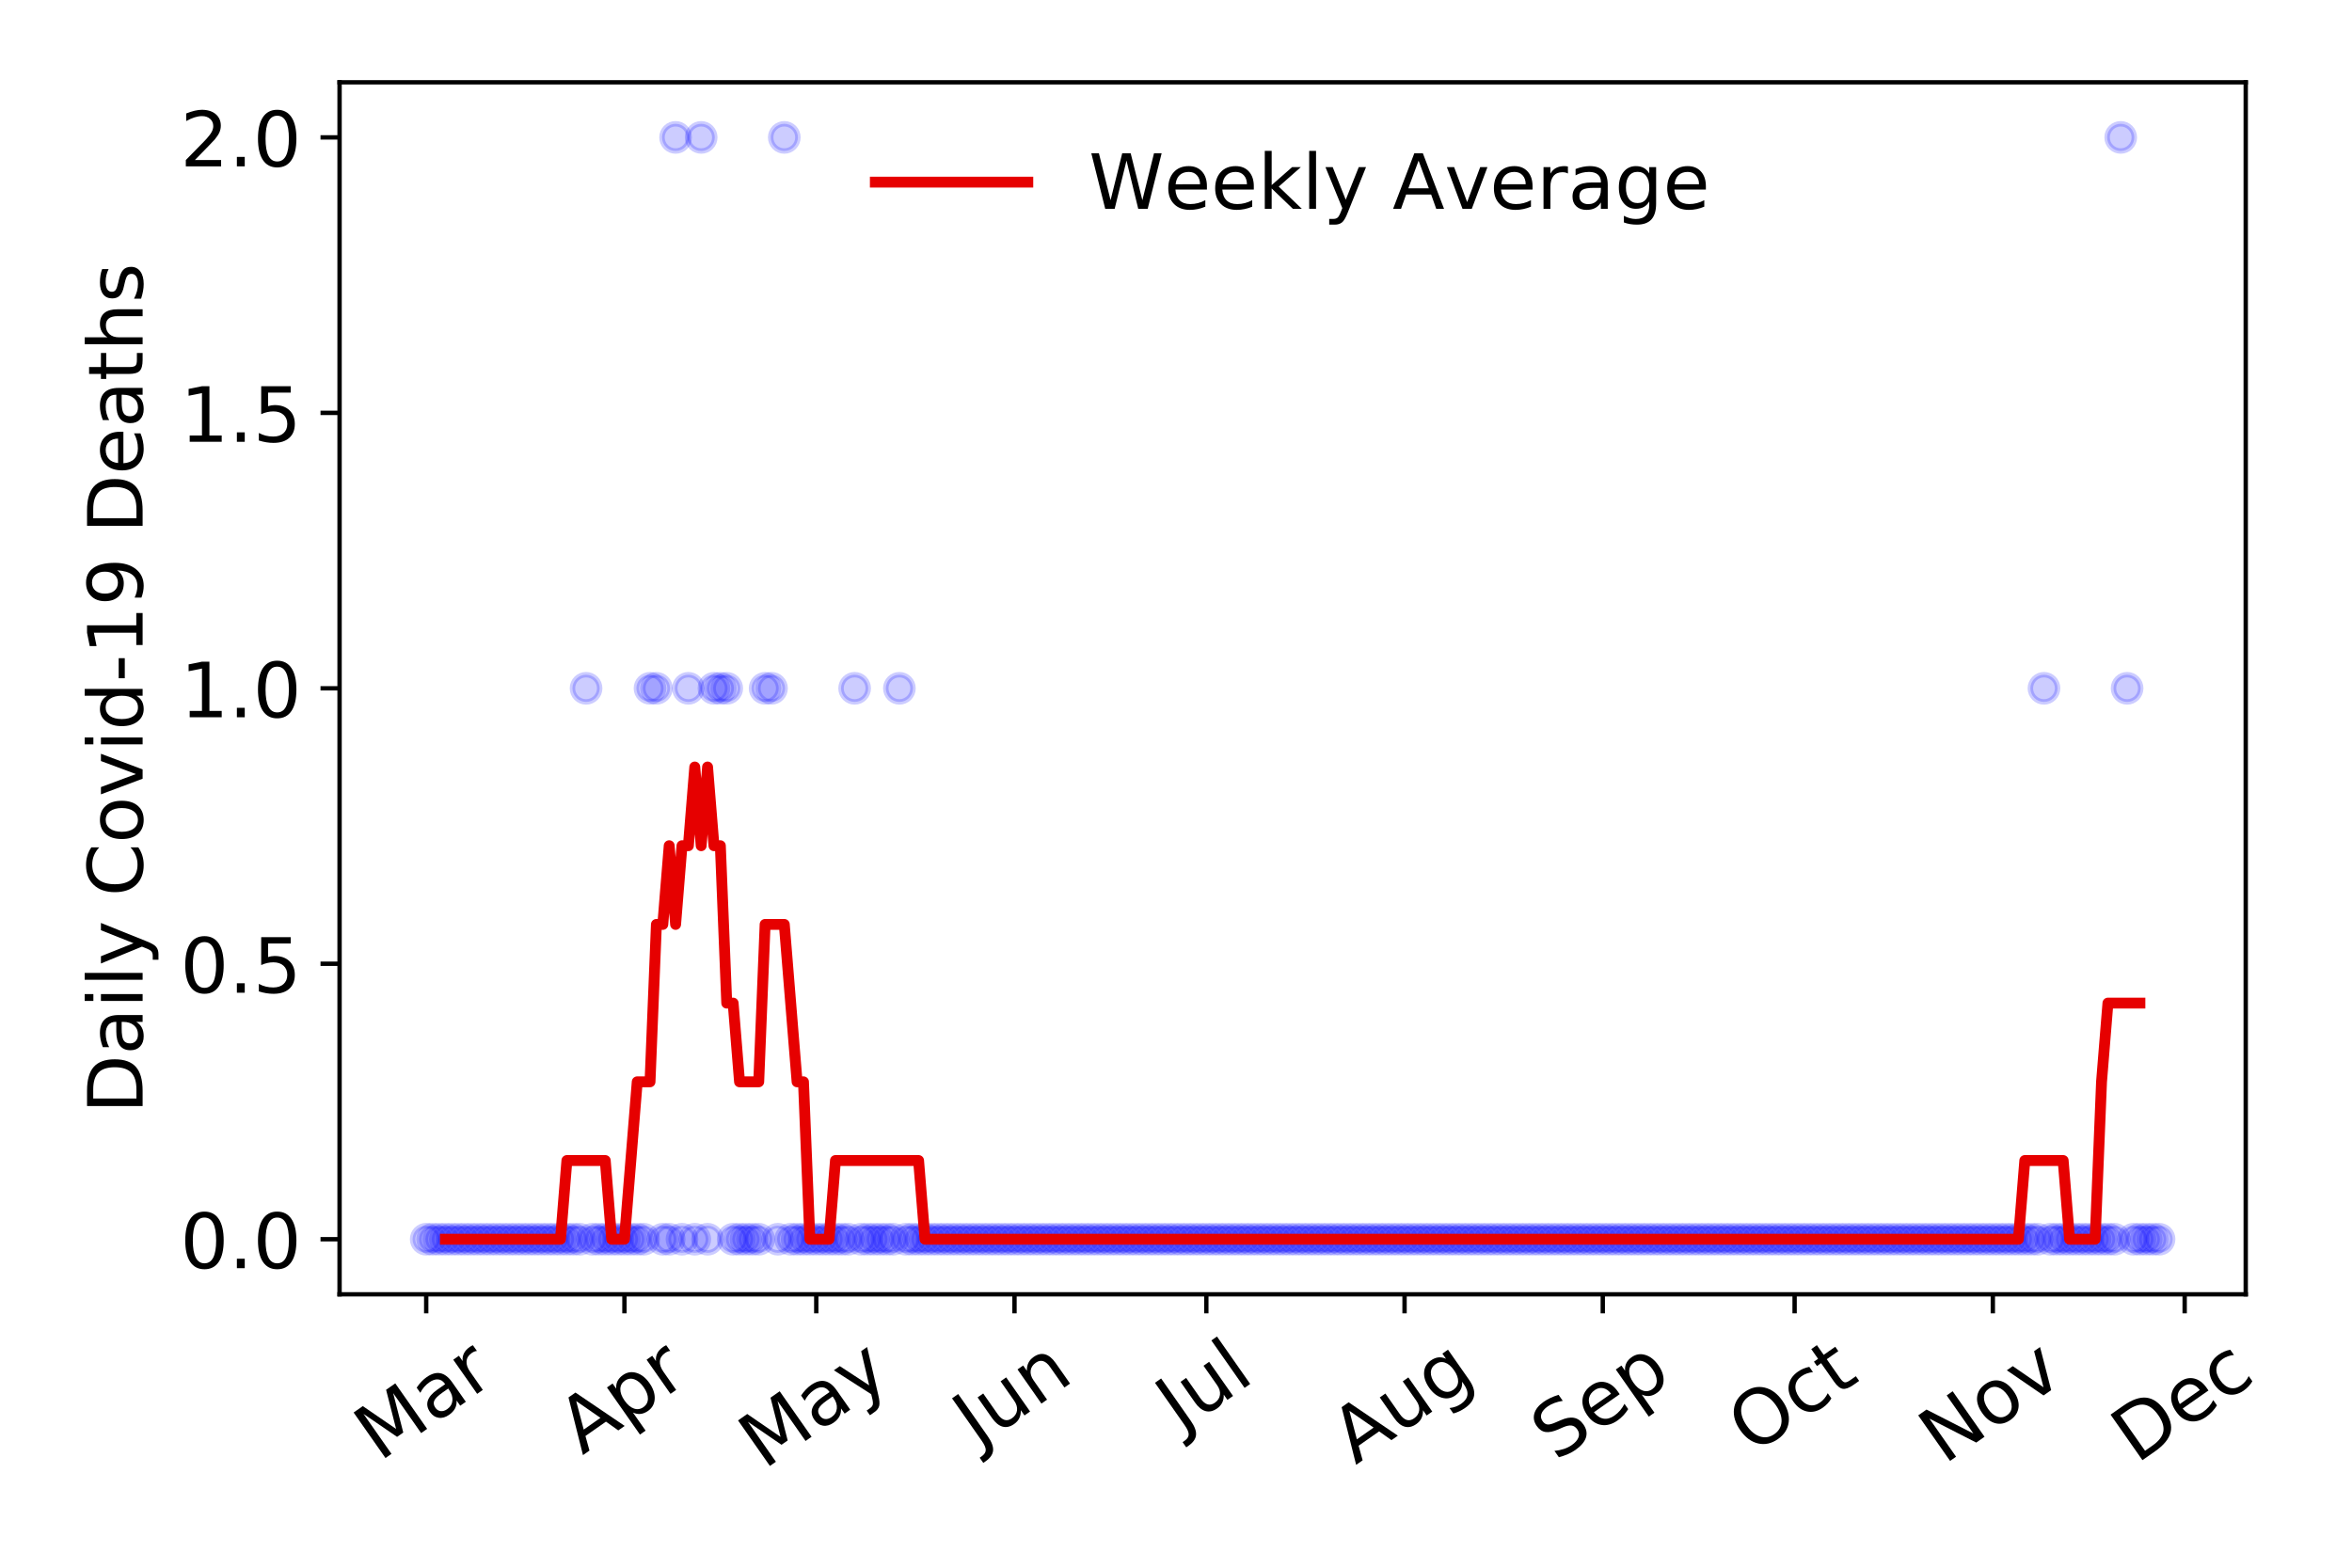 <?xml version="1.0" encoding="utf-8" standalone="no"?>
<!DOCTYPE svg PUBLIC "-//W3C//DTD SVG 1.1//EN"
  "http://www.w3.org/Graphics/SVG/1.1/DTD/svg11.dtd">
<!-- Created with matplotlib (https://matplotlib.org/) -->
<svg height="288pt" version="1.1" viewBox="0 0 432 288" width="432pt" xmlns="http://www.w3.org/2000/svg" xmlns:xlink="http://www.w3.org/1999/xlink">
 <defs>
  <style type="text/css">
*{stroke-linecap:butt;stroke-linejoin:round;}
  </style>
 </defs>
 <g id="figure_1">
  <g id="patch_1">
   <path d="M 0 288 
L 432 288 
L 432 0 
L 0 0 
z
" style="fill:#ffffff;"/>
  </g>
  <g id="axes_1">
   <g id="patch_2">
    <path d="M 62.37 237.778 
L 412.481 237.778 
L 412.481 15.12 
L 62.37 15.12 
z
" style="fill:#ffffff;"/>
   </g>
   <g id="matplotlib.axis_1">
    <g id="xtick_1">
     <g id="line2d_1">
      <defs>
       <path d="M 0 0 
L 0 3.5 
" id="m60829ef3fd" style="stroke:#000000;stroke-width:0.8;"/>
      </defs>
      <g>
       <use style="stroke:#000000;stroke-width:0.8;" x="78.284" xlink:href="#m60829ef3fd" y="237.778"/>
      </g>
     </g>
     <g id="text_1">
      <!-- Mar -->
      <defs>
       <path d="M 9.812 72.906 
L 24.516 72.906 
L 43.109 23.297 
L 61.812 72.906 
L 76.516 72.906 
L 76.516 0 
L 66.891 0 
L 66.891 64.016 
L 48.094 14.016 
L 38.188 14.016 
L 19.391 64.016 
L 19.391 0 
L 9.812 0 
z
" id="DejaVuSans-77"/>
       <path d="M 34.281 27.484 
Q 23.391 27.484 19.188 25 
Q 14.984 22.516 14.984 16.5 
Q 14.984 11.719 18.141 8.906 
Q 21.297 6.109 26.703 6.109 
Q 34.188 6.109 38.703 11.406 
Q 43.219 16.703 43.219 25.484 
L 43.219 27.484 
z
M 52.203 31.203 
L 52.203 0 
L 43.219 0 
L 43.219 8.297 
Q 40.141 3.328 35.547 0.953 
Q 30.953 -1.422 24.312 -1.422 
Q 15.922 -1.422 10.953 3.297 
Q 6 8.016 6 15.922 
Q 6 25.141 12.172 29.828 
Q 18.359 34.516 30.609 34.516 
L 43.219 34.516 
L 43.219 35.406 
Q 43.219 41.609 39.141 45 
Q 35.062 48.391 27.688 48.391 
Q 23 48.391 18.547 47.266 
Q 14.109 46.141 10.016 43.891 
L 10.016 52.203 
Q 14.938 54.109 19.578 55.047 
Q 24.219 56 28.609 56 
Q 40.484 56 46.344 49.844 
Q 52.203 43.703 52.203 31.203 
z
" id="DejaVuSans-97"/>
       <path d="M 41.109 46.297 
Q 39.594 47.172 37.812 47.578 
Q 36.031 48 33.891 48 
Q 26.266 48 22.188 43.047 
Q 18.109 38.094 18.109 28.812 
L 18.109 0 
L 9.078 0 
L 9.078 54.688 
L 18.109 54.688 
L 18.109 46.188 
Q 20.953 51.172 25.484 53.578 
Q 30.031 56 36.531 56 
Q 37.453 56 38.578 55.875 
Q 39.703 55.766 41.062 55.516 
z
" id="DejaVuSans-114"/>
      </defs>
      <g transform="translate(69.681 268.643)rotate(-35)scale(0.14 -0.14)">
       <use xlink:href="#DejaVuSans-77"/>
       <use x="86.279" xlink:href="#DejaVuSans-97"/>
       <use x="147.559" xlink:href="#DejaVuSans-114"/>
      </g>
     </g>
    </g>
    <g id="xtick_2">
     <g id="line2d_2">
      <g>
       <use style="stroke:#000000;stroke-width:0.8;" x="114.693" xlink:href="#m60829ef3fd" y="237.778"/>
      </g>
     </g>
     <g id="text_2">
      <!-- Apr -->
      <defs>
       <path d="M 34.188 63.188 
L 20.797 26.906 
L 47.609 26.906 
z
M 28.609 72.906 
L 39.797 72.906 
L 67.578 0 
L 57.328 0 
L 50.688 18.703 
L 17.828 18.703 
L 11.188 0 
L 0.781 0 
z
" id="DejaVuSans-65"/>
       <path d="M 18.109 8.203 
L 18.109 -20.797 
L 9.078 -20.797 
L 9.078 54.688 
L 18.109 54.688 
L 18.109 46.391 
Q 20.953 51.266 25.266 53.625 
Q 29.594 56 35.594 56 
Q 45.562 56 51.781 48.094 
Q 58.016 40.188 58.016 27.297 
Q 58.016 14.406 51.781 6.484 
Q 45.562 -1.422 35.594 -1.422 
Q 29.594 -1.422 25.266 0.953 
Q 20.953 3.328 18.109 8.203 
z
M 48.688 27.297 
Q 48.688 37.203 44.609 42.844 
Q 40.531 48.484 33.406 48.484 
Q 26.266 48.484 22.188 42.844 
Q 18.109 37.203 18.109 27.297 
Q 18.109 17.391 22.188 11.75 
Q 26.266 6.109 33.406 6.109 
Q 40.531 6.109 44.609 11.75 
Q 48.688 17.391 48.688 27.297 
z
" id="DejaVuSans-112"/>
      </defs>
      <g transform="translate(106.989 267.384)rotate(-35)scale(0.14 -0.14)">
       <use xlink:href="#DejaVuSans-65"/>
       <use x="68.408" xlink:href="#DejaVuSans-112"/>
       <use x="131.885" xlink:href="#DejaVuSans-114"/>
      </g>
     </g>
    </g>
    <g id="xtick_3">
     <g id="line2d_3">
      <g>
       <use style="stroke:#000000;stroke-width:0.8;" x="149.927" xlink:href="#m60829ef3fd" y="237.778"/>
      </g>
     </g>
     <g id="text_3">
      <!-- May -->
      <defs>
       <path d="M 32.172 -5.078 
Q 28.375 -14.844 24.75 -17.812 
Q 21.141 -20.797 15.094 -20.797 
L 7.906 -20.797 
L 7.906 -13.281 
L 13.188 -13.281 
Q 16.891 -13.281 18.938 -11.516 
Q 21 -9.766 23.484 -3.219 
L 25.094 0.875 
L 2.984 54.688 
L 12.5 54.688 
L 29.594 11.922 
L 46.688 54.688 
L 56.203 54.688 
z
" id="DejaVuSans-121"/>
      </defs>
      <g transform="translate(140.288 270.094)rotate(-35)scale(0.14 -0.14)">
       <use xlink:href="#DejaVuSans-77"/>
       <use x="86.279" xlink:href="#DejaVuSans-97"/>
       <use x="147.559" xlink:href="#DejaVuSans-121"/>
      </g>
     </g>
    </g>
    <g id="xtick_4">
     <g id="line2d_4">
      <g>
       <use style="stroke:#000000;stroke-width:0.8;" x="186.336" xlink:href="#m60829ef3fd" y="237.778"/>
      </g>
     </g>
     <g id="text_4">
      <!-- Jun -->
      <defs>
       <path d="M 9.812 72.906 
L 19.672 72.906 
L 19.672 5.078 
Q 19.672 -8.109 14.672 -14.062 
Q 9.672 -20.016 -1.422 -20.016 
L -5.172 -20.016 
L -5.172 -11.719 
L -2.094 -11.719 
Q 4.438 -11.719 7.125 -8.047 
Q 9.812 -4.391 9.812 5.078 
z
" id="DejaVuSans-74"/>
       <path d="M 8.5 21.578 
L 8.5 54.688 
L 17.484 54.688 
L 17.484 21.922 
Q 17.484 14.156 20.5 10.266 
Q 23.531 6.391 29.594 6.391 
Q 36.859 6.391 41.078 11.031 
Q 45.312 15.672 45.312 23.688 
L 45.312 54.688 
L 54.297 54.688 
L 54.297 0 
L 45.312 0 
L 45.312 8.406 
Q 42.047 3.422 37.719 1 
Q 33.406 -1.422 27.688 -1.422 
Q 18.266 -1.422 13.375 4.438 
Q 8.5 10.297 8.5 21.578 
z
M 31.109 56 
z
" id="DejaVuSans-117"/>
       <path d="M 54.891 33.016 
L 54.891 0 
L 45.906 0 
L 45.906 32.719 
Q 45.906 40.484 42.875 44.328 
Q 39.844 48.188 33.797 48.188 
Q 26.516 48.188 22.312 43.547 
Q 18.109 38.922 18.109 30.906 
L 18.109 0 
L 9.078 0 
L 9.078 54.688 
L 18.109 54.688 
L 18.109 46.188 
Q 21.344 51.125 25.703 53.562 
Q 30.078 56 35.797 56 
Q 45.219 56 50.047 50.172 
Q 54.891 44.344 54.891 33.016 
z
" id="DejaVuSans-110"/>
      </defs>
      <g transform="translate(179.592 266.039)rotate(-35)scale(0.14 -0.14)">
       <use xlink:href="#DejaVuSans-74"/>
       <use x="29.492" xlink:href="#DejaVuSans-117"/>
       <use x="92.871" xlink:href="#DejaVuSans-110"/>
      </g>
     </g>
    </g>
    <g id="xtick_5">
     <g id="line2d_5">
      <g>
       <use style="stroke:#000000;stroke-width:0.8;" x="221.57" xlink:href="#m60829ef3fd" y="237.778"/>
      </g>
     </g>
     <g id="text_5">
      <!-- Jul -->
      <defs>
       <path d="M 9.422 75.984 
L 18.406 75.984 
L 18.406 0 
L 9.422 0 
z
" id="DejaVuSans-108"/>
      </defs>
      <g transform="translate(216.867 263.181)rotate(-35)scale(0.14 -0.14)">
       <use xlink:href="#DejaVuSans-74"/>
       <use x="29.492" xlink:href="#DejaVuSans-117"/>
       <use x="92.871" xlink:href="#DejaVuSans-108"/>
      </g>
     </g>
    </g>
    <g id="xtick_6">
     <g id="line2d_6">
      <g>
       <use style="stroke:#000000;stroke-width:0.8;" x="257.979" xlink:href="#m60829ef3fd" y="237.778"/>
      </g>
     </g>
     <g id="text_6">
      <!-- Aug -->
      <defs>
       <path d="M 45.406 27.984 
Q 45.406 37.75 41.375 43.109 
Q 37.359 48.484 30.078 48.484 
Q 22.859 48.484 18.828 43.109 
Q 14.797 37.75 14.797 27.984 
Q 14.797 18.266 18.828 12.891 
Q 22.859 7.516 30.078 7.516 
Q 37.359 7.516 41.375 12.891 
Q 45.406 18.266 45.406 27.984 
z
M 54.391 6.781 
Q 54.391 -7.172 48.188 -13.984 
Q 42 -20.797 29.203 -20.797 
Q 24.469 -20.797 20.266 -20.094 
Q 16.062 -19.391 12.109 -17.922 
L 12.109 -9.188 
Q 16.062 -11.328 19.922 -12.344 
Q 23.781 -13.375 27.781 -13.375 
Q 36.625 -13.375 41.016 -8.766 
Q 45.406 -4.156 45.406 5.172 
L 45.406 9.625 
Q 42.625 4.781 38.281 2.391 
Q 33.938 0 27.875 0 
Q 17.828 0 11.672 7.656 
Q 5.516 15.328 5.516 27.984 
Q 5.516 40.672 11.672 48.328 
Q 17.828 56 27.875 56 
Q 33.938 56 38.281 53.609 
Q 42.625 51.219 45.406 46.391 
L 45.406 54.688 
L 54.391 54.688 
z
" id="DejaVuSans-103"/>
      </defs>
      <g transform="translate(248.998 269.172)rotate(-35)scale(0.14 -0.14)">
       <use xlink:href="#DejaVuSans-65"/>
       <use x="68.408" xlink:href="#DejaVuSans-117"/>
       <use x="131.787" xlink:href="#DejaVuSans-103"/>
      </g>
     </g>
    </g>
    <g id="xtick_7">
     <g id="line2d_7">
      <g>
       <use style="stroke:#000000;stroke-width:0.8;" x="294.388" xlink:href="#m60829ef3fd" y="237.778"/>
      </g>
     </g>
     <g id="text_7">
      <!-- Sep -->
      <defs>
       <path d="M 53.516 70.516 
L 53.516 60.891 
Q 47.906 63.578 42.922 64.891 
Q 37.938 66.219 33.297 66.219 
Q 25.25 66.219 20.875 63.094 
Q 16.5 59.969 16.5 54.203 
Q 16.5 49.359 19.406 46.891 
Q 22.312 44.438 30.422 42.922 
L 36.375 41.703 
Q 47.406 39.594 52.656 34.297 
Q 57.906 29 57.906 20.125 
Q 57.906 9.516 50.797 4.047 
Q 43.703 -1.422 29.984 -1.422 
Q 24.812 -1.422 18.969 -0.25 
Q 13.141 0.922 6.891 3.219 
L 6.891 13.375 
Q 12.891 10.016 18.656 8.297 
Q 24.422 6.594 29.984 6.594 
Q 38.422 6.594 43.016 9.906 
Q 47.609 13.234 47.609 19.391 
Q 47.609 24.75 44.312 27.781 
Q 41.016 30.812 33.5 32.328 
L 27.484 33.5 
Q 16.453 35.688 11.516 40.375 
Q 6.594 45.062 6.594 53.422 
Q 6.594 63.094 13.406 68.656 
Q 20.219 74.219 32.172 74.219 
Q 37.312 74.219 42.625 73.281 
Q 47.953 72.359 53.516 70.516 
z
" id="DejaVuSans-83"/>
       <path d="M 56.203 29.594 
L 56.203 25.203 
L 14.891 25.203 
Q 15.484 15.922 20.484 11.062 
Q 25.484 6.203 34.422 6.203 
Q 39.594 6.203 44.453 7.469 
Q 49.312 8.734 54.109 11.281 
L 54.109 2.781 
Q 49.266 0.734 44.188 -0.344 
Q 39.109 -1.422 33.891 -1.422 
Q 20.797 -1.422 13.156 6.188 
Q 5.516 13.812 5.516 26.812 
Q 5.516 40.234 12.766 48.109 
Q 20.016 56 32.328 56 
Q 43.359 56 49.781 48.891 
Q 56.203 41.797 56.203 29.594 
z
M 47.219 32.234 
Q 47.125 39.594 43.094 43.984 
Q 39.062 48.391 32.422 48.391 
Q 24.906 48.391 20.391 44.141 
Q 15.875 39.891 15.188 32.172 
z
" id="DejaVuSans-101"/>
      </defs>
      <g transform="translate(285.795 268.629)rotate(-35)scale(0.14 -0.14)">
       <use xlink:href="#DejaVuSans-83"/>
       <use x="63.477" xlink:href="#DejaVuSans-101"/>
       <use x="125" xlink:href="#DejaVuSans-112"/>
      </g>
     </g>
    </g>
    <g id="xtick_8">
     <g id="line2d_8">
      <g>
       <use style="stroke:#000000;stroke-width:0.8;" x="329.622" xlink:href="#m60829ef3fd" y="237.778"/>
      </g>
     </g>
     <g id="text_8">
      <!-- Oct -->
      <defs>
       <path d="M 39.406 66.219 
Q 28.656 66.219 22.328 58.203 
Q 16.016 50.203 16.016 36.375 
Q 16.016 22.609 22.328 14.594 
Q 28.656 6.594 39.406 6.594 
Q 50.141 6.594 56.422 14.594 
Q 62.703 22.609 62.703 36.375 
Q 62.703 50.203 56.422 58.203 
Q 50.141 66.219 39.406 66.219 
z
M 39.406 74.219 
Q 54.734 74.219 63.906 63.938 
Q 73.094 53.656 73.094 36.375 
Q 73.094 19.141 63.906 8.859 
Q 54.734 -1.422 39.406 -1.422 
Q 24.031 -1.422 14.812 8.828 
Q 5.609 19.094 5.609 36.375 
Q 5.609 53.656 14.812 63.938 
Q 24.031 74.219 39.406 74.219 
z
" id="DejaVuSans-79"/>
       <path d="M 48.781 52.594 
L 48.781 44.188 
Q 44.969 46.297 41.141 47.344 
Q 37.312 48.391 33.406 48.391 
Q 24.656 48.391 19.812 42.844 
Q 14.984 37.312 14.984 27.297 
Q 14.984 17.281 19.812 11.734 
Q 24.656 6.203 33.406 6.203 
Q 37.312 6.203 41.141 7.25 
Q 44.969 8.297 48.781 10.406 
L 48.781 2.094 
Q 45.016 0.344 40.984 -0.531 
Q 36.969 -1.422 32.422 -1.422 
Q 20.062 -1.422 12.781 6.344 
Q 5.516 14.109 5.516 27.297 
Q 5.516 40.672 12.859 48.328 
Q 20.219 56 33.016 56 
Q 37.156 56 41.109 55.141 
Q 45.062 54.297 48.781 52.594 
z
" id="DejaVuSans-99"/>
       <path d="M 18.312 70.219 
L 18.312 54.688 
L 36.812 54.688 
L 36.812 47.703 
L 18.312 47.703 
L 18.312 18.016 
Q 18.312 11.328 20.141 9.422 
Q 21.969 7.516 27.594 7.516 
L 36.812 7.516 
L 36.812 0 
L 27.594 0 
Q 17.188 0 13.234 3.875 
Q 9.281 7.766 9.281 18.016 
L 9.281 47.703 
L 2.688 47.703 
L 2.688 54.688 
L 9.281 54.688 
L 9.281 70.219 
z
" id="DejaVuSans-116"/>
      </defs>
      <g transform="translate(321.923 267.377)rotate(-35)scale(0.14 -0.14)">
       <use xlink:href="#DejaVuSans-79"/>
       <use x="78.711" xlink:href="#DejaVuSans-99"/>
       <use x="133.691" xlink:href="#DejaVuSans-116"/>
      </g>
     </g>
    </g>
    <g id="xtick_9">
     <g id="line2d_9">
      <g>
       <use style="stroke:#000000;stroke-width:0.8;" x="366.03" xlink:href="#m60829ef3fd" y="237.778"/>
      </g>
     </g>
     <g id="text_9">
      <!-- Nov -->
      <defs>
       <path d="M 9.812 72.906 
L 23.094 72.906 
L 55.422 11.922 
L 55.422 72.906 
L 64.984 72.906 
L 64.984 0 
L 51.703 0 
L 19.391 60.984 
L 19.391 0 
L 9.812 0 
z
" id="DejaVuSans-78"/>
       <path d="M 30.609 48.391 
Q 23.391 48.391 19.188 42.75 
Q 14.984 37.109 14.984 27.297 
Q 14.984 17.484 19.156 11.844 
Q 23.344 6.203 30.609 6.203 
Q 37.797 6.203 41.984 11.859 
Q 46.188 17.531 46.188 27.297 
Q 46.188 37.016 41.984 42.703 
Q 37.797 48.391 30.609 48.391 
z
M 30.609 56 
Q 42.328 56 49.016 48.375 
Q 55.719 40.766 55.719 27.297 
Q 55.719 13.875 49.016 6.219 
Q 42.328 -1.422 30.609 -1.422 
Q 18.844 -1.422 12.172 6.219 
Q 5.516 13.875 5.516 27.297 
Q 5.516 40.766 12.172 48.375 
Q 18.844 56 30.609 56 
z
" id="DejaVuSans-111"/>
       <path d="M 2.984 54.688 
L 12.5 54.688 
L 29.594 8.797 
L 46.688 54.688 
L 56.203 54.688 
L 35.688 0 
L 23.484 0 
z
" id="DejaVuSans-118"/>
      </defs>
      <g transform="translate(357.054 269.166)rotate(-35)scale(0.14 -0.14)">
       <use xlink:href="#DejaVuSans-78"/>
       <use x="74.805" xlink:href="#DejaVuSans-111"/>
       <use x="135.986" xlink:href="#DejaVuSans-118"/>
      </g>
     </g>
    </g>
    <g id="xtick_10">
     <g id="line2d_10">
      <g>
       <use style="stroke:#000000;stroke-width:0.8;" x="401.265" xlink:href="#m60829ef3fd" y="237.778"/>
      </g>
     </g>
     <g id="text_10">
      <!-- Dec -->
      <defs>
       <path d="M 19.672 64.797 
L 19.672 8.109 
L 31.594 8.109 
Q 46.688 8.109 53.688 14.938 
Q 60.688 21.781 60.688 36.531 
Q 60.688 51.172 53.688 57.984 
Q 46.688 64.797 31.594 64.797 
z
M 9.812 72.906 
L 30.078 72.906 
Q 51.266 72.906 61.172 64.094 
Q 71.094 55.281 71.094 36.531 
Q 71.094 17.672 61.125 8.828 
Q 51.172 0 30.078 0 
L 9.812 0 
z
" id="DejaVuSans-68"/>
      </defs>
      <g transform="translate(392.384 269.032)rotate(-35)scale(0.14 -0.14)">
       <use xlink:href="#DejaVuSans-68"/>
       <use x="77.002" xlink:href="#DejaVuSans-101"/>
       <use x="138.525" xlink:href="#DejaVuSans-99"/>
      </g>
     </g>
    </g>
   </g>
   <g id="matplotlib.axis_2">
    <g id="ytick_1">
     <g id="line2d_11">
      <defs>
       <path d="M 0 0 
L -3.5 0 
" id="m29d5b0c12c" style="stroke:#000000;stroke-width:0.8;"/>
      </defs>
      <g>
       <use style="stroke:#000000;stroke-width:0.8;" x="62.37" xlink:href="#m29d5b0c12c" y="227.657"/>
      </g>
     </g>
     <g id="text_11">
      <!-- 0.0 -->
      <defs>
       <path d="M 31.781 66.406 
Q 24.172 66.406 20.328 58.906 
Q 16.5 51.422 16.5 36.375 
Q 16.5 21.391 20.328 13.891 
Q 24.172 6.391 31.781 6.391 
Q 39.453 6.391 43.281 13.891 
Q 47.125 21.391 47.125 36.375 
Q 47.125 51.422 43.281 58.906 
Q 39.453 66.406 31.781 66.406 
z
M 31.781 74.219 
Q 44.047 74.219 50.516 64.516 
Q 56.984 54.828 56.984 36.375 
Q 56.984 17.969 50.516 8.266 
Q 44.047 -1.422 31.781 -1.422 
Q 19.531 -1.422 13.062 8.266 
Q 6.594 17.969 6.594 36.375 
Q 6.594 54.828 13.062 64.516 
Q 19.531 74.219 31.781 74.219 
z
" id="DejaVuSans-48"/>
       <path d="M 10.688 12.406 
L 21 12.406 
L 21 0 
L 10.688 0 
z
" id="DejaVuSans-46"/>
      </defs>
      <g transform="translate(33.106 232.976)scale(0.14 -0.14)">
       <use xlink:href="#DejaVuSans-48"/>
       <use x="63.623" xlink:href="#DejaVuSans-46"/>
       <use x="95.41" xlink:href="#DejaVuSans-48"/>
      </g>
     </g>
    </g>
    <g id="ytick_2">
     <g id="line2d_12">
      <g>
       <use style="stroke:#000000;stroke-width:0.8;" x="62.37" xlink:href="#m29d5b0c12c" y="177.053"/>
      </g>
     </g>
     <g id="text_12">
      <!-- 0.5 -->
      <defs>
       <path d="M 10.797 72.906 
L 49.516 72.906 
L 49.516 64.594 
L 19.828 64.594 
L 19.828 46.734 
Q 21.969 47.469 24.109 47.828 
Q 26.266 48.188 28.422 48.188 
Q 40.625 48.188 47.75 41.5 
Q 54.891 34.812 54.891 23.391 
Q 54.891 11.625 47.562 5.094 
Q 40.234 -1.422 26.906 -1.422 
Q 22.312 -1.422 17.547 -0.641 
Q 12.797 0.141 7.719 1.703 
L 7.719 11.625 
Q 12.109 9.234 16.797 8.062 
Q 21.484 6.891 26.703 6.891 
Q 35.156 6.891 40.078 11.328 
Q 45.016 15.766 45.016 23.391 
Q 45.016 31 40.078 35.438 
Q 35.156 39.891 26.703 39.891 
Q 22.75 39.891 18.812 39.016 
Q 14.891 38.141 10.797 36.281 
z
" id="DejaVuSans-53"/>
      </defs>
      <g transform="translate(33.106 182.372)scale(0.14 -0.14)">
       <use xlink:href="#DejaVuSans-48"/>
       <use x="63.623" xlink:href="#DejaVuSans-46"/>
       <use x="95.41" xlink:href="#DejaVuSans-53"/>
      </g>
     </g>
    </g>
    <g id="ytick_3">
     <g id="line2d_13">
      <g>
       <use style="stroke:#000000;stroke-width:0.8;" x="62.37" xlink:href="#m29d5b0c12c" y="126.449"/>
      </g>
     </g>
     <g id="text_13">
      <!-- 1.0 -->
      <defs>
       <path d="M 12.406 8.297 
L 28.516 8.297 
L 28.516 63.922 
L 10.984 60.406 
L 10.984 69.391 
L 28.422 72.906 
L 38.281 72.906 
L 38.281 8.297 
L 54.391 8.297 
L 54.391 0 
L 12.406 0 
z
" id="DejaVuSans-49"/>
      </defs>
      <g transform="translate(33.106 131.768)scale(0.14 -0.14)">
       <use xlink:href="#DejaVuSans-49"/>
       <use x="63.623" xlink:href="#DejaVuSans-46"/>
       <use x="95.41" xlink:href="#DejaVuSans-48"/>
      </g>
     </g>
    </g>
    <g id="ytick_4">
     <g id="line2d_14">
      <g>
       <use style="stroke:#000000;stroke-width:0.8;" x="62.37" xlink:href="#m29d5b0c12c" y="75.845"/>
      </g>
     </g>
     <g id="text_14">
      <!-- 1.5 -->
      <g transform="translate(33.106 81.164)scale(0.14 -0.14)">
       <use xlink:href="#DejaVuSans-49"/>
       <use x="63.623" xlink:href="#DejaVuSans-46"/>
       <use x="95.41" xlink:href="#DejaVuSans-53"/>
      </g>
     </g>
    </g>
    <g id="ytick_5">
     <g id="line2d_15">
      <g>
       <use style="stroke:#000000;stroke-width:0.8;" x="62.37" xlink:href="#m29d5b0c12c" y="25.241"/>
      </g>
     </g>
     <g id="text_15">
      <!-- 2.0 -->
      <defs>
       <path d="M 19.188 8.297 
L 53.609 8.297 
L 53.609 0 
L 7.328 0 
L 7.328 8.297 
Q 12.938 14.109 22.625 23.891 
Q 32.328 33.688 34.812 36.531 
Q 39.547 41.844 41.422 45.531 
Q 43.312 49.219 43.312 52.781 
Q 43.312 58.594 39.234 62.25 
Q 35.156 65.922 28.609 65.922 
Q 23.969 65.922 18.812 64.312 
Q 13.672 62.703 7.812 59.422 
L 7.812 69.391 
Q 13.766 71.781 18.938 73 
Q 24.125 74.219 28.422 74.219 
Q 39.75 74.219 46.484 68.547 
Q 53.219 62.891 53.219 53.422 
Q 53.219 48.922 51.531 44.891 
Q 49.859 40.875 45.406 35.406 
Q 44.188 33.984 37.641 27.219 
Q 31.109 20.453 19.188 8.297 
z
" id="DejaVuSans-50"/>
      </defs>
      <g transform="translate(33.106 30.56)scale(0.14 -0.14)">
       <use xlink:href="#DejaVuSans-50"/>
       <use x="63.623" xlink:href="#DejaVuSans-46"/>
       <use x="95.41" xlink:href="#DejaVuSans-48"/>
      </g>
     </g>
    </g>
    <g id="text_16">
     <!-- Daily Covid-19 Deaths -->
     <defs>
      <path d="M 9.422 54.688 
L 18.406 54.688 
L 18.406 0 
L 9.422 0 
z
M 9.422 75.984 
L 18.406 75.984 
L 18.406 64.594 
L 9.422 64.594 
z
" id="DejaVuSans-105"/>
      <path id="DejaVuSans-32"/>
      <path d="M 64.406 67.281 
L 64.406 56.891 
Q 59.422 61.531 53.781 63.812 
Q 48.141 66.109 41.797 66.109 
Q 29.297 66.109 22.656 58.469 
Q 16.016 50.828 16.016 36.375 
Q 16.016 21.969 22.656 14.328 
Q 29.297 6.688 41.797 6.688 
Q 48.141 6.688 53.781 8.984 
Q 59.422 11.281 64.406 15.922 
L 64.406 5.609 
Q 59.234 2.094 53.438 0.328 
Q 47.656 -1.422 41.219 -1.422 
Q 24.656 -1.422 15.125 8.703 
Q 5.609 18.844 5.609 36.375 
Q 5.609 53.953 15.125 64.078 
Q 24.656 74.219 41.219 74.219 
Q 47.75 74.219 53.531 72.484 
Q 59.328 70.75 64.406 67.281 
z
" id="DejaVuSans-67"/>
      <path d="M 45.406 46.391 
L 45.406 75.984 
L 54.391 75.984 
L 54.391 0 
L 45.406 0 
L 45.406 8.203 
Q 42.578 3.328 38.25 0.953 
Q 33.938 -1.422 27.875 -1.422 
Q 17.969 -1.422 11.734 6.484 
Q 5.516 14.406 5.516 27.297 
Q 5.516 40.188 11.734 48.094 
Q 17.969 56 27.875 56 
Q 33.938 56 38.25 53.625 
Q 42.578 51.266 45.406 46.391 
z
M 14.797 27.297 
Q 14.797 17.391 18.875 11.75 
Q 22.953 6.109 30.078 6.109 
Q 37.203 6.109 41.297 11.75 
Q 45.406 17.391 45.406 27.297 
Q 45.406 37.203 41.297 42.844 
Q 37.203 48.484 30.078 48.484 
Q 22.953 48.484 18.875 42.844 
Q 14.797 37.203 14.797 27.297 
z
" id="DejaVuSans-100"/>
      <path d="M 4.891 31.391 
L 31.203 31.391 
L 31.203 23.391 
L 4.891 23.391 
z
" id="DejaVuSans-45"/>
      <path d="M 10.984 1.516 
L 10.984 10.5 
Q 14.703 8.734 18.5 7.812 
Q 22.312 6.891 25.984 6.891 
Q 35.75 6.891 40.891 13.453 
Q 46.047 20.016 46.781 33.406 
Q 43.953 29.203 39.594 26.953 
Q 35.25 24.703 29.984 24.703 
Q 19.047 24.703 12.672 31.312 
Q 6.297 37.938 6.297 49.422 
Q 6.297 60.641 12.938 67.422 
Q 19.578 74.219 30.609 74.219 
Q 43.266 74.219 49.922 64.516 
Q 56.594 54.828 56.594 36.375 
Q 56.594 19.141 48.406 8.859 
Q 40.234 -1.422 26.422 -1.422 
Q 22.703 -1.422 18.891 -0.688 
Q 15.094 0.047 10.984 1.516 
z
M 30.609 32.422 
Q 37.25 32.422 41.125 36.953 
Q 45.016 41.5 45.016 49.422 
Q 45.016 57.281 41.125 61.844 
Q 37.25 66.406 30.609 66.406 
Q 23.969 66.406 20.094 61.844 
Q 16.219 57.281 16.219 49.422 
Q 16.219 41.5 20.094 36.953 
Q 23.969 32.422 30.609 32.422 
z
" id="DejaVuSans-57"/>
      <path d="M 54.891 33.016 
L 54.891 0 
L 45.906 0 
L 45.906 32.719 
Q 45.906 40.484 42.875 44.328 
Q 39.844 48.188 33.797 48.188 
Q 26.516 48.188 22.312 43.547 
Q 18.109 38.922 18.109 30.906 
L 18.109 0 
L 9.078 0 
L 9.078 75.984 
L 18.109 75.984 
L 18.109 46.188 
Q 21.344 51.125 25.703 53.562 
Q 30.078 56 35.797 56 
Q 45.219 56 50.047 50.172 
Q 54.891 44.344 54.891 33.016 
z
" id="DejaVuSans-104"/>
      <path d="M 44.281 53.078 
L 44.281 44.578 
Q 40.484 46.531 36.375 47.5 
Q 32.281 48.484 27.875 48.484 
Q 21.188 48.484 17.844 46.438 
Q 14.5 44.391 14.5 40.281 
Q 14.5 37.156 16.891 35.375 
Q 19.281 33.594 26.516 31.984 
L 29.594 31.297 
Q 39.156 29.25 43.188 25.516 
Q 47.219 21.781 47.219 15.094 
Q 47.219 7.469 41.188 3.016 
Q 35.156 -1.422 24.609 -1.422 
Q 20.219 -1.422 15.453 -0.562 
Q 10.688 0.297 5.422 2 
L 5.422 11.281 
Q 10.406 8.688 15.234 7.391 
Q 20.062 6.109 24.812 6.109 
Q 31.156 6.109 34.562 8.281 
Q 37.984 10.453 37.984 14.406 
Q 37.984 18.062 35.516 20.016 
Q 33.062 21.969 24.703 23.781 
L 21.578 24.516 
Q 13.234 26.266 9.516 29.906 
Q 5.812 33.547 5.812 39.891 
Q 5.812 47.609 11.281 51.797 
Q 16.75 56 26.812 56 
Q 31.781 56 36.172 55.266 
Q 40.578 54.547 44.281 53.078 
z
" id="DejaVuSans-115"/>
     </defs>
     <g transform="translate(26.194 204.56)rotate(-90)scale(0.14 -0.14)">
      <use xlink:href="#DejaVuSans-68"/>
      <use x="77.002" xlink:href="#DejaVuSans-97"/>
      <use x="138.281" xlink:href="#DejaVuSans-105"/>
      <use x="166.064" xlink:href="#DejaVuSans-108"/>
      <use x="193.848" xlink:href="#DejaVuSans-121"/>
      <use x="253.027" xlink:href="#DejaVuSans-32"/>
      <use x="284.814" xlink:href="#DejaVuSans-67"/>
      <use x="354.639" xlink:href="#DejaVuSans-111"/>
      <use x="415.82" xlink:href="#DejaVuSans-118"/>
      <use x="475" xlink:href="#DejaVuSans-105"/>
      <use x="502.783" xlink:href="#DejaVuSans-100"/>
      <use x="566.26" xlink:href="#DejaVuSans-45"/>
      <use x="602.344" xlink:href="#DejaVuSans-49"/>
      <use x="665.967" xlink:href="#DejaVuSans-57"/>
      <use x="729.59" xlink:href="#DejaVuSans-32"/>
      <use x="761.377" xlink:href="#DejaVuSans-68"/>
      <use x="838.379" xlink:href="#DejaVuSans-101"/>
      <use x="899.902" xlink:href="#DejaVuSans-97"/>
      <use x="961.182" xlink:href="#DejaVuSans-116"/>
      <use x="1000.391" xlink:href="#DejaVuSans-104"/>
      <use x="1063.77" xlink:href="#DejaVuSans-115"/>
     </g>
    </g>
   </g>
   <g id="line2d_16">
    <defs>
     <path d="M 0 2.5 
C 0.663 2.5 1.299 2.237 1.768 1.768 
C 2.237 1.299 2.5 0.663 2.5 0 
C 2.5 -0.663 2.237 -1.299 1.768 -1.768 
C 1.299 -2.237 0.663 -2.5 0 -2.5 
C -0.663 -2.5 -1.299 -2.237 -1.768 -1.768 
C -2.237 -1.299 -2.5 -0.663 -2.5 0 
C -2.5 0.663 -2.237 1.299 -1.768 1.768 
C -1.299 2.237 -0.663 2.5 0 2.5 
z
" id="md661aeede0" style="stroke:#0000ff;stroke-opacity:0.2;"/>
    </defs>
    <g clip-path="url(#p667658b218)">
     <use style="fill:#0000ff;fill-opacity:0.2;stroke:#0000ff;stroke-opacity:0.2;" x="78.284" xlink:href="#md661aeede0" y="227.657"/>
     <use style="fill:#0000ff;fill-opacity:0.2;stroke:#0000ff;stroke-opacity:0.2;" x="79.459" xlink:href="#md661aeede0" y="227.657"/>
     <use style="fill:#0000ff;fill-opacity:0.2;stroke:#0000ff;stroke-opacity:0.2;" x="80.633" xlink:href="#md661aeede0" y="227.657"/>
     <use style="fill:#0000ff;fill-opacity:0.2;stroke:#0000ff;stroke-opacity:0.2;" x="81.808" xlink:href="#md661aeede0" y="227.657"/>
     <use style="fill:#0000ff;fill-opacity:0.2;stroke:#0000ff;stroke-opacity:0.2;" x="82.982" xlink:href="#md661aeede0" y="227.657"/>
     <use style="fill:#0000ff;fill-opacity:0.2;stroke:#0000ff;stroke-opacity:0.2;" x="84.157" xlink:href="#md661aeede0" y="227.657"/>
     <use style="fill:#0000ff;fill-opacity:0.2;stroke:#0000ff;stroke-opacity:0.2;" x="85.331" xlink:href="#md661aeede0" y="227.657"/>
     <use style="fill:#0000ff;fill-opacity:0.2;stroke:#0000ff;stroke-opacity:0.2;" x="86.505" xlink:href="#md661aeede0" y="227.657"/>
     <use style="fill:#0000ff;fill-opacity:0.2;stroke:#0000ff;stroke-opacity:0.2;" x="87.68" xlink:href="#md661aeede0" y="227.657"/>
     <use style="fill:#0000ff;fill-opacity:0.2;stroke:#0000ff;stroke-opacity:0.2;" x="88.854" xlink:href="#md661aeede0" y="227.657"/>
     <use style="fill:#0000ff;fill-opacity:0.2;stroke:#0000ff;stroke-opacity:0.2;" x="90.029" xlink:href="#md661aeede0" y="227.657"/>
     <use style="fill:#0000ff;fill-opacity:0.2;stroke:#0000ff;stroke-opacity:0.2;" x="91.203" xlink:href="#md661aeede0" y="227.657"/>
     <use style="fill:#0000ff;fill-opacity:0.2;stroke:#0000ff;stroke-opacity:0.2;" x="92.378" xlink:href="#md661aeede0" y="227.657"/>
     <use style="fill:#0000ff;fill-opacity:0.2;stroke:#0000ff;stroke-opacity:0.2;" x="93.552" xlink:href="#md661aeede0" y="227.657"/>
     <use style="fill:#0000ff;fill-opacity:0.2;stroke:#0000ff;stroke-opacity:0.2;" x="94.727" xlink:href="#md661aeede0" y="227.657"/>
     <use style="fill:#0000ff;fill-opacity:0.2;stroke:#0000ff;stroke-opacity:0.2;" x="95.901" xlink:href="#md661aeede0" y="227.657"/>
     <use style="fill:#0000ff;fill-opacity:0.2;stroke:#0000ff;stroke-opacity:0.2;" x="97.076" xlink:href="#md661aeede0" y="227.657"/>
     <use style="fill:#0000ff;fill-opacity:0.2;stroke:#0000ff;stroke-opacity:0.2;" x="98.25" xlink:href="#md661aeede0" y="227.657"/>
     <use style="fill:#0000ff;fill-opacity:0.2;stroke:#0000ff;stroke-opacity:0.2;" x="99.425" xlink:href="#md661aeede0" y="227.657"/>
     <use style="fill:#0000ff;fill-opacity:0.2;stroke:#0000ff;stroke-opacity:0.2;" x="100.599" xlink:href="#md661aeede0" y="227.657"/>
     <use style="fill:#0000ff;fill-opacity:0.2;stroke:#0000ff;stroke-opacity:0.2;" x="101.774" xlink:href="#md661aeede0" y="227.657"/>
     <use style="fill:#0000ff;fill-opacity:0.2;stroke:#0000ff;stroke-opacity:0.2;" x="102.948" xlink:href="#md661aeede0" y="227.657"/>
     <use style="fill:#0000ff;fill-opacity:0.2;stroke:#0000ff;stroke-opacity:0.2;" x="104.123" xlink:href="#md661aeede0" y="227.657"/>
     <use style="fill:#0000ff;fill-opacity:0.2;stroke:#0000ff;stroke-opacity:0.2;" x="105.297" xlink:href="#md661aeede0" y="227.657"/>
     <use style="fill:#0000ff;fill-opacity:0.2;stroke:#0000ff;stroke-opacity:0.2;" x="106.472" xlink:href="#md661aeede0" y="227.657"/>
     <use style="fill:#0000ff;fill-opacity:0.2;stroke:#0000ff;stroke-opacity:0.2;" x="107.646" xlink:href="#md661aeede0" y="126.449"/>
     <use style="fill:#0000ff;fill-opacity:0.2;stroke:#0000ff;stroke-opacity:0.2;" x="108.82" xlink:href="#md661aeede0" y="227.657"/>
     <use style="fill:#0000ff;fill-opacity:0.2;stroke:#0000ff;stroke-opacity:0.2;" x="109.995" xlink:href="#md661aeede0" y="227.657"/>
     <use style="fill:#0000ff;fill-opacity:0.2;stroke:#0000ff;stroke-opacity:0.2;" x="111.169" xlink:href="#md661aeede0" y="227.657"/>
     <use style="fill:#0000ff;fill-opacity:0.2;stroke:#0000ff;stroke-opacity:0.2;" x="112.344" xlink:href="#md661aeede0" y="227.657"/>
     <use style="fill:#0000ff;fill-opacity:0.2;stroke:#0000ff;stroke-opacity:0.2;" x="113.518" xlink:href="#md661aeede0" y="227.657"/>
     <use style="fill:#0000ff;fill-opacity:0.2;stroke:#0000ff;stroke-opacity:0.2;" x="114.693" xlink:href="#md661aeede0" y="227.657"/>
     <use style="fill:#0000ff;fill-opacity:0.2;stroke:#0000ff;stroke-opacity:0.2;" x="115.867" xlink:href="#md661aeede0" y="227.657"/>
     <use style="fill:#0000ff;fill-opacity:0.2;stroke:#0000ff;stroke-opacity:0.2;" x="117.042" xlink:href="#md661aeede0" y="227.657"/>
     <use style="fill:#0000ff;fill-opacity:0.2;stroke:#0000ff;stroke-opacity:0.2;" x="118.216" xlink:href="#md661aeede0" y="227.657"/>
     <use style="fill:#0000ff;fill-opacity:0.2;stroke:#0000ff;stroke-opacity:0.2;" x="119.391" xlink:href="#md661aeede0" y="126.449"/>
     <use style="fill:#0000ff;fill-opacity:0.2;stroke:#0000ff;stroke-opacity:0.2;" x="120.565" xlink:href="#md661aeede0" y="126.449"/>
     <use style="fill:#0000ff;fill-opacity:0.2;stroke:#0000ff;stroke-opacity:0.2;" x="121.74" xlink:href="#md661aeede0" y="227.657"/>
     <use style="fill:#0000ff;fill-opacity:0.2;stroke:#0000ff;stroke-opacity:0.2;" x="122.914" xlink:href="#md661aeede0" y="227.657"/>
     <use style="fill:#0000ff;fill-opacity:0.2;stroke:#0000ff;stroke-opacity:0.2;" x="124.089" xlink:href="#md661aeede0" y="25.241"/>
     <use style="fill:#0000ff;fill-opacity:0.2;stroke:#0000ff;stroke-opacity:0.2;" x="125.263" xlink:href="#md661aeede0" y="227.657"/>
     <use style="fill:#0000ff;fill-opacity:0.2;stroke:#0000ff;stroke-opacity:0.2;" x="126.438" xlink:href="#md661aeede0" y="126.449"/>
     <use style="fill:#0000ff;fill-opacity:0.2;stroke:#0000ff;stroke-opacity:0.2;" x="127.612" xlink:href="#md661aeede0" y="227.657"/>
     <use style="fill:#0000ff;fill-opacity:0.2;stroke:#0000ff;stroke-opacity:0.2;" x="128.787" xlink:href="#md661aeede0" y="25.241"/>
     <use style="fill:#0000ff;fill-opacity:0.2;stroke:#0000ff;stroke-opacity:0.2;" x="129.961" xlink:href="#md661aeede0" y="227.657"/>
     <use style="fill:#0000ff;fill-opacity:0.2;stroke:#0000ff;stroke-opacity:0.2;" x="131.136" xlink:href="#md661aeede0" y="126.449"/>
     <use style="fill:#0000ff;fill-opacity:0.2;stroke:#0000ff;stroke-opacity:0.2;" x="132.31" xlink:href="#md661aeede0" y="126.449"/>
     <use style="fill:#0000ff;fill-opacity:0.2;stroke:#0000ff;stroke-opacity:0.2;" x="133.484" xlink:href="#md661aeede0" y="126.449"/>
     <use style="fill:#0000ff;fill-opacity:0.2;stroke:#0000ff;stroke-opacity:0.2;" x="134.659" xlink:href="#md661aeede0" y="227.657"/>
     <use style="fill:#0000ff;fill-opacity:0.2;stroke:#0000ff;stroke-opacity:0.2;" x="135.833" xlink:href="#md661aeede0" y="227.657"/>
     <use style="fill:#0000ff;fill-opacity:0.2;stroke:#0000ff;stroke-opacity:0.2;" x="137.008" xlink:href="#md661aeede0" y="227.657"/>
     <use style="fill:#0000ff;fill-opacity:0.2;stroke:#0000ff;stroke-opacity:0.2;" x="138.182" xlink:href="#md661aeede0" y="227.657"/>
     <use style="fill:#0000ff;fill-opacity:0.2;stroke:#0000ff;stroke-opacity:0.2;" x="139.357" xlink:href="#md661aeede0" y="227.657"/>
     <use style="fill:#0000ff;fill-opacity:0.2;stroke:#0000ff;stroke-opacity:0.2;" x="140.531" xlink:href="#md661aeede0" y="126.449"/>
     <use style="fill:#0000ff;fill-opacity:0.2;stroke:#0000ff;stroke-opacity:0.2;" x="141.706" xlink:href="#md661aeede0" y="126.449"/>
     <use style="fill:#0000ff;fill-opacity:0.2;stroke:#0000ff;stroke-opacity:0.2;" x="142.88" xlink:href="#md661aeede0" y="227.657"/>
     <use style="fill:#0000ff;fill-opacity:0.2;stroke:#0000ff;stroke-opacity:0.2;" x="144.055" xlink:href="#md661aeede0" y="25.241"/>
     <use style="fill:#0000ff;fill-opacity:0.2;stroke:#0000ff;stroke-opacity:0.2;" x="145.229" xlink:href="#md661aeede0" y="227.657"/>
     <use style="fill:#0000ff;fill-opacity:0.2;stroke:#0000ff;stroke-opacity:0.2;" x="146.404" xlink:href="#md661aeede0" y="227.657"/>
     <use style="fill:#0000ff;fill-opacity:0.2;stroke:#0000ff;stroke-opacity:0.2;" x="147.578" xlink:href="#md661aeede0" y="227.657"/>
     <use style="fill:#0000ff;fill-opacity:0.2;stroke:#0000ff;stroke-opacity:0.2;" x="148.753" xlink:href="#md661aeede0" y="227.657"/>
     <use style="fill:#0000ff;fill-opacity:0.2;stroke:#0000ff;stroke-opacity:0.2;" x="149.927" xlink:href="#md661aeede0" y="227.657"/>
     <use style="fill:#0000ff;fill-opacity:0.2;stroke:#0000ff;stroke-opacity:0.2;" x="151.102" xlink:href="#md661aeede0" y="227.657"/>
     <use style="fill:#0000ff;fill-opacity:0.2;stroke:#0000ff;stroke-opacity:0.2;" x="152.276" xlink:href="#md661aeede0" y="227.657"/>
     <use style="fill:#0000ff;fill-opacity:0.2;stroke:#0000ff;stroke-opacity:0.2;" x="153.451" xlink:href="#md661aeede0" y="227.657"/>
     <use style="fill:#0000ff;fill-opacity:0.2;stroke:#0000ff;stroke-opacity:0.2;" x="154.625" xlink:href="#md661aeede0" y="227.657"/>
     <use style="fill:#0000ff;fill-opacity:0.2;stroke:#0000ff;stroke-opacity:0.2;" x="155.799" xlink:href="#md661aeede0" y="227.657"/>
     <use style="fill:#0000ff;fill-opacity:0.2;stroke:#0000ff;stroke-opacity:0.2;" x="156.974" xlink:href="#md661aeede0" y="126.449"/>
     <use style="fill:#0000ff;fill-opacity:0.2;stroke:#0000ff;stroke-opacity:0.2;" x="158.148" xlink:href="#md661aeede0" y="227.657"/>
     <use style="fill:#0000ff;fill-opacity:0.2;stroke:#0000ff;stroke-opacity:0.2;" x="159.323" xlink:href="#md661aeede0" y="227.657"/>
     <use style="fill:#0000ff;fill-opacity:0.2;stroke:#0000ff;stroke-opacity:0.2;" x="160.497" xlink:href="#md661aeede0" y="227.657"/>
     <use style="fill:#0000ff;fill-opacity:0.2;stroke:#0000ff;stroke-opacity:0.2;" x="161.672" xlink:href="#md661aeede0" y="227.657"/>
     <use style="fill:#0000ff;fill-opacity:0.2;stroke:#0000ff;stroke-opacity:0.2;" x="162.846" xlink:href="#md661aeede0" y="227.657"/>
     <use style="fill:#0000ff;fill-opacity:0.2;stroke:#0000ff;stroke-opacity:0.2;" x="164.021" xlink:href="#md661aeede0" y="227.657"/>
     <use style="fill:#0000ff;fill-opacity:0.2;stroke:#0000ff;stroke-opacity:0.2;" x="165.195" xlink:href="#md661aeede0" y="126.449"/>
     <use style="fill:#0000ff;fill-opacity:0.2;stroke:#0000ff;stroke-opacity:0.2;" x="166.37" xlink:href="#md661aeede0" y="227.657"/>
     <use style="fill:#0000ff;fill-opacity:0.2;stroke:#0000ff;stroke-opacity:0.2;" x="167.544" xlink:href="#md661aeede0" y="227.657"/>
     <use style="fill:#0000ff;fill-opacity:0.2;stroke:#0000ff;stroke-opacity:0.2;" x="168.719" xlink:href="#md661aeede0" y="227.657"/>
     <use style="fill:#0000ff;fill-opacity:0.2;stroke:#0000ff;stroke-opacity:0.2;" x="169.893" xlink:href="#md661aeede0" y="227.657"/>
     <use style="fill:#0000ff;fill-opacity:0.2;stroke:#0000ff;stroke-opacity:0.2;" x="171.068" xlink:href="#md661aeede0" y="227.657"/>
     <use style="fill:#0000ff;fill-opacity:0.2;stroke:#0000ff;stroke-opacity:0.2;" x="172.242" xlink:href="#md661aeede0" y="227.657"/>
     <use style="fill:#0000ff;fill-opacity:0.2;stroke:#0000ff;stroke-opacity:0.2;" x="173.417" xlink:href="#md661aeede0" y="227.657"/>
     <use style="fill:#0000ff;fill-opacity:0.2;stroke:#0000ff;stroke-opacity:0.2;" x="174.591" xlink:href="#md661aeede0" y="227.657"/>
     <use style="fill:#0000ff;fill-opacity:0.2;stroke:#0000ff;stroke-opacity:0.2;" x="175.766" xlink:href="#md661aeede0" y="227.657"/>
     <use style="fill:#0000ff;fill-opacity:0.2;stroke:#0000ff;stroke-opacity:0.2;" x="176.94" xlink:href="#md661aeede0" y="227.657"/>
     <use style="fill:#0000ff;fill-opacity:0.2;stroke:#0000ff;stroke-opacity:0.2;" x="178.114" xlink:href="#md661aeede0" y="227.657"/>
     <use style="fill:#0000ff;fill-opacity:0.2;stroke:#0000ff;stroke-opacity:0.2;" x="179.289" xlink:href="#md661aeede0" y="227.657"/>
     <use style="fill:#0000ff;fill-opacity:0.2;stroke:#0000ff;stroke-opacity:0.2;" x="180.463" xlink:href="#md661aeede0" y="227.657"/>
     <use style="fill:#0000ff;fill-opacity:0.2;stroke:#0000ff;stroke-opacity:0.2;" x="181.638" xlink:href="#md661aeede0" y="227.657"/>
     <use style="fill:#0000ff;fill-opacity:0.2;stroke:#0000ff;stroke-opacity:0.2;" x="182.812" xlink:href="#md661aeede0" y="227.657"/>
     <use style="fill:#0000ff;fill-opacity:0.2;stroke:#0000ff;stroke-opacity:0.2;" x="183.987" xlink:href="#md661aeede0" y="227.657"/>
     <use style="fill:#0000ff;fill-opacity:0.2;stroke:#0000ff;stroke-opacity:0.2;" x="185.161" xlink:href="#md661aeede0" y="227.657"/>
     <use style="fill:#0000ff;fill-opacity:0.2;stroke:#0000ff;stroke-opacity:0.2;" x="186.336" xlink:href="#md661aeede0" y="227.657"/>
     <use style="fill:#0000ff;fill-opacity:0.2;stroke:#0000ff;stroke-opacity:0.2;" x="187.51" xlink:href="#md661aeede0" y="227.657"/>
     <use style="fill:#0000ff;fill-opacity:0.2;stroke:#0000ff;stroke-opacity:0.2;" x="188.685" xlink:href="#md661aeede0" y="227.657"/>
     <use style="fill:#0000ff;fill-opacity:0.2;stroke:#0000ff;stroke-opacity:0.2;" x="189.859" xlink:href="#md661aeede0" y="227.657"/>
     <use style="fill:#0000ff;fill-opacity:0.2;stroke:#0000ff;stroke-opacity:0.2;" x="191.034" xlink:href="#md661aeede0" y="227.657"/>
     <use style="fill:#0000ff;fill-opacity:0.2;stroke:#0000ff;stroke-opacity:0.2;" x="192.208" xlink:href="#md661aeede0" y="227.657"/>
     <use style="fill:#0000ff;fill-opacity:0.2;stroke:#0000ff;stroke-opacity:0.2;" x="193.383" xlink:href="#md661aeede0" y="227.657"/>
     <use style="fill:#0000ff;fill-opacity:0.2;stroke:#0000ff;stroke-opacity:0.2;" x="194.557" xlink:href="#md661aeede0" y="227.657"/>
     <use style="fill:#0000ff;fill-opacity:0.2;stroke:#0000ff;stroke-opacity:0.2;" x="195.732" xlink:href="#md661aeede0" y="227.657"/>
     <use style="fill:#0000ff;fill-opacity:0.2;stroke:#0000ff;stroke-opacity:0.2;" x="196.906" xlink:href="#md661aeede0" y="227.657"/>
     <use style="fill:#0000ff;fill-opacity:0.2;stroke:#0000ff;stroke-opacity:0.2;" x="198.081" xlink:href="#md661aeede0" y="227.657"/>
     <use style="fill:#0000ff;fill-opacity:0.2;stroke:#0000ff;stroke-opacity:0.2;" x="199.255" xlink:href="#md661aeede0" y="227.657"/>
     <use style="fill:#0000ff;fill-opacity:0.2;stroke:#0000ff;stroke-opacity:0.2;" x="200.43" xlink:href="#md661aeede0" y="227.657"/>
     <use style="fill:#0000ff;fill-opacity:0.2;stroke:#0000ff;stroke-opacity:0.2;" x="201.604" xlink:href="#md661aeede0" y="227.657"/>
     <use style="fill:#0000ff;fill-opacity:0.2;stroke:#0000ff;stroke-opacity:0.2;" x="202.778" xlink:href="#md661aeede0" y="227.657"/>
     <use style="fill:#0000ff;fill-opacity:0.2;stroke:#0000ff;stroke-opacity:0.2;" x="203.953" xlink:href="#md661aeede0" y="227.657"/>
     <use style="fill:#0000ff;fill-opacity:0.2;stroke:#0000ff;stroke-opacity:0.2;" x="205.127" xlink:href="#md661aeede0" y="227.657"/>
     <use style="fill:#0000ff;fill-opacity:0.2;stroke:#0000ff;stroke-opacity:0.2;" x="206.302" xlink:href="#md661aeede0" y="227.657"/>
     <use style="fill:#0000ff;fill-opacity:0.2;stroke:#0000ff;stroke-opacity:0.2;" x="207.476" xlink:href="#md661aeede0" y="227.657"/>
     <use style="fill:#0000ff;fill-opacity:0.2;stroke:#0000ff;stroke-opacity:0.2;" x="208.651" xlink:href="#md661aeede0" y="227.657"/>
     <use style="fill:#0000ff;fill-opacity:0.2;stroke:#0000ff;stroke-opacity:0.2;" x="209.825" xlink:href="#md661aeede0" y="227.657"/>
     <use style="fill:#0000ff;fill-opacity:0.2;stroke:#0000ff;stroke-opacity:0.2;" x="211" xlink:href="#md661aeede0" y="227.657"/>
     <use style="fill:#0000ff;fill-opacity:0.2;stroke:#0000ff;stroke-opacity:0.2;" x="212.174" xlink:href="#md661aeede0" y="227.657"/>
     <use style="fill:#0000ff;fill-opacity:0.2;stroke:#0000ff;stroke-opacity:0.2;" x="213.349" xlink:href="#md661aeede0" y="227.657"/>
     <use style="fill:#0000ff;fill-opacity:0.2;stroke:#0000ff;stroke-opacity:0.2;" x="214.523" xlink:href="#md661aeede0" y="227.657"/>
     <use style="fill:#0000ff;fill-opacity:0.2;stroke:#0000ff;stroke-opacity:0.2;" x="215.698" xlink:href="#md661aeede0" y="227.657"/>
     <use style="fill:#0000ff;fill-opacity:0.2;stroke:#0000ff;stroke-opacity:0.2;" x="216.872" xlink:href="#md661aeede0" y="227.657"/>
     <use style="fill:#0000ff;fill-opacity:0.2;stroke:#0000ff;stroke-opacity:0.2;" x="218.047" xlink:href="#md661aeede0" y="227.657"/>
     <use style="fill:#0000ff;fill-opacity:0.2;stroke:#0000ff;stroke-opacity:0.2;" x="219.221" xlink:href="#md661aeede0" y="227.657"/>
     <use style="fill:#0000ff;fill-opacity:0.2;stroke:#0000ff;stroke-opacity:0.2;" x="220.396" xlink:href="#md661aeede0" y="227.657"/>
     <use style="fill:#0000ff;fill-opacity:0.2;stroke:#0000ff;stroke-opacity:0.2;" x="221.57" xlink:href="#md661aeede0" y="227.657"/>
     <use style="fill:#0000ff;fill-opacity:0.2;stroke:#0000ff;stroke-opacity:0.2;" x="222.745" xlink:href="#md661aeede0" y="227.657"/>
     <use style="fill:#0000ff;fill-opacity:0.2;stroke:#0000ff;stroke-opacity:0.2;" x="223.919" xlink:href="#md661aeede0" y="227.657"/>
     <use style="fill:#0000ff;fill-opacity:0.2;stroke:#0000ff;stroke-opacity:0.2;" x="225.093" xlink:href="#md661aeede0" y="227.657"/>
     <use style="fill:#0000ff;fill-opacity:0.2;stroke:#0000ff;stroke-opacity:0.2;" x="226.268" xlink:href="#md661aeede0" y="227.657"/>
     <use style="fill:#0000ff;fill-opacity:0.2;stroke:#0000ff;stroke-opacity:0.2;" x="227.442" xlink:href="#md661aeede0" y="227.657"/>
     <use style="fill:#0000ff;fill-opacity:0.2;stroke:#0000ff;stroke-opacity:0.2;" x="228.617" xlink:href="#md661aeede0" y="227.657"/>
     <use style="fill:#0000ff;fill-opacity:0.2;stroke:#0000ff;stroke-opacity:0.2;" x="229.791" xlink:href="#md661aeede0" y="227.657"/>
     <use style="fill:#0000ff;fill-opacity:0.2;stroke:#0000ff;stroke-opacity:0.2;" x="230.966" xlink:href="#md661aeede0" y="227.657"/>
     <use style="fill:#0000ff;fill-opacity:0.2;stroke:#0000ff;stroke-opacity:0.2;" x="232.14" xlink:href="#md661aeede0" y="227.657"/>
     <use style="fill:#0000ff;fill-opacity:0.2;stroke:#0000ff;stroke-opacity:0.2;" x="233.315" xlink:href="#md661aeede0" y="227.657"/>
     <use style="fill:#0000ff;fill-opacity:0.2;stroke:#0000ff;stroke-opacity:0.2;" x="234.489" xlink:href="#md661aeede0" y="227.657"/>
     <use style="fill:#0000ff;fill-opacity:0.2;stroke:#0000ff;stroke-opacity:0.2;" x="235.664" xlink:href="#md661aeede0" y="227.657"/>
     <use style="fill:#0000ff;fill-opacity:0.2;stroke:#0000ff;stroke-opacity:0.2;" x="236.838" xlink:href="#md661aeede0" y="227.657"/>
     <use style="fill:#0000ff;fill-opacity:0.2;stroke:#0000ff;stroke-opacity:0.2;" x="238.013" xlink:href="#md661aeede0" y="227.657"/>
     <use style="fill:#0000ff;fill-opacity:0.2;stroke:#0000ff;stroke-opacity:0.2;" x="239.187" xlink:href="#md661aeede0" y="227.657"/>
     <use style="fill:#0000ff;fill-opacity:0.2;stroke:#0000ff;stroke-opacity:0.2;" x="240.362" xlink:href="#md661aeede0" y="227.657"/>
     <use style="fill:#0000ff;fill-opacity:0.2;stroke:#0000ff;stroke-opacity:0.2;" x="241.536" xlink:href="#md661aeede0" y="227.657"/>
     <use style="fill:#0000ff;fill-opacity:0.2;stroke:#0000ff;stroke-opacity:0.2;" x="242.711" xlink:href="#md661aeede0" y="227.657"/>
     <use style="fill:#0000ff;fill-opacity:0.2;stroke:#0000ff;stroke-opacity:0.2;" x="243.885" xlink:href="#md661aeede0" y="227.657"/>
     <use style="fill:#0000ff;fill-opacity:0.2;stroke:#0000ff;stroke-opacity:0.2;" x="245.06" xlink:href="#md661aeede0" y="227.657"/>
     <use style="fill:#0000ff;fill-opacity:0.2;stroke:#0000ff;stroke-opacity:0.2;" x="246.234" xlink:href="#md661aeede0" y="227.657"/>
     <use style="fill:#0000ff;fill-opacity:0.2;stroke:#0000ff;stroke-opacity:0.2;" x="247.409" xlink:href="#md661aeede0" y="227.657"/>
     <use style="fill:#0000ff;fill-opacity:0.2;stroke:#0000ff;stroke-opacity:0.2;" x="248.583" xlink:href="#md661aeede0" y="227.657"/>
     <use style="fill:#0000ff;fill-opacity:0.2;stroke:#0000ff;stroke-opacity:0.2;" x="249.757" xlink:href="#md661aeede0" y="227.657"/>
     <use style="fill:#0000ff;fill-opacity:0.2;stroke:#0000ff;stroke-opacity:0.2;" x="250.932" xlink:href="#md661aeede0" y="227.657"/>
     <use style="fill:#0000ff;fill-opacity:0.2;stroke:#0000ff;stroke-opacity:0.2;" x="252.106" xlink:href="#md661aeede0" y="227.657"/>
     <use style="fill:#0000ff;fill-opacity:0.2;stroke:#0000ff;stroke-opacity:0.2;" x="253.281" xlink:href="#md661aeede0" y="227.657"/>
     <use style="fill:#0000ff;fill-opacity:0.2;stroke:#0000ff;stroke-opacity:0.2;" x="254.455" xlink:href="#md661aeede0" y="227.657"/>
     <use style="fill:#0000ff;fill-opacity:0.2;stroke:#0000ff;stroke-opacity:0.2;" x="255.63" xlink:href="#md661aeede0" y="227.657"/>
     <use style="fill:#0000ff;fill-opacity:0.2;stroke:#0000ff;stroke-opacity:0.2;" x="256.804" xlink:href="#md661aeede0" y="227.657"/>
     <use style="fill:#0000ff;fill-opacity:0.2;stroke:#0000ff;stroke-opacity:0.2;" x="257.979" xlink:href="#md661aeede0" y="227.657"/>
     <use style="fill:#0000ff;fill-opacity:0.2;stroke:#0000ff;stroke-opacity:0.2;" x="259.153" xlink:href="#md661aeede0" y="227.657"/>
     <use style="fill:#0000ff;fill-opacity:0.2;stroke:#0000ff;stroke-opacity:0.2;" x="260.328" xlink:href="#md661aeede0" y="227.657"/>
     <use style="fill:#0000ff;fill-opacity:0.2;stroke:#0000ff;stroke-opacity:0.2;" x="261.502" xlink:href="#md661aeede0" y="227.657"/>
     <use style="fill:#0000ff;fill-opacity:0.2;stroke:#0000ff;stroke-opacity:0.2;" x="262.677" xlink:href="#md661aeede0" y="227.657"/>
     <use style="fill:#0000ff;fill-opacity:0.2;stroke:#0000ff;stroke-opacity:0.2;" x="263.851" xlink:href="#md661aeede0" y="227.657"/>
     <use style="fill:#0000ff;fill-opacity:0.2;stroke:#0000ff;stroke-opacity:0.2;" x="265.026" xlink:href="#md661aeede0" y="227.657"/>
     <use style="fill:#0000ff;fill-opacity:0.2;stroke:#0000ff;stroke-opacity:0.2;" x="266.2" xlink:href="#md661aeede0" y="227.657"/>
     <use style="fill:#0000ff;fill-opacity:0.2;stroke:#0000ff;stroke-opacity:0.2;" x="267.375" xlink:href="#md661aeede0" y="227.657"/>
     <use style="fill:#0000ff;fill-opacity:0.2;stroke:#0000ff;stroke-opacity:0.2;" x="268.549" xlink:href="#md661aeede0" y="227.657"/>
     <use style="fill:#0000ff;fill-opacity:0.2;stroke:#0000ff;stroke-opacity:0.2;" x="269.724" xlink:href="#md661aeede0" y="227.657"/>
     <use style="fill:#0000ff;fill-opacity:0.2;stroke:#0000ff;stroke-opacity:0.2;" x="270.898" xlink:href="#md661aeede0" y="227.657"/>
     <use style="fill:#0000ff;fill-opacity:0.2;stroke:#0000ff;stroke-opacity:0.2;" x="272.072" xlink:href="#md661aeede0" y="227.657"/>
     <use style="fill:#0000ff;fill-opacity:0.2;stroke:#0000ff;stroke-opacity:0.2;" x="273.247" xlink:href="#md661aeede0" y="227.657"/>
     <use style="fill:#0000ff;fill-opacity:0.2;stroke:#0000ff;stroke-opacity:0.2;" x="274.421" xlink:href="#md661aeede0" y="227.657"/>
     <use style="fill:#0000ff;fill-opacity:0.2;stroke:#0000ff;stroke-opacity:0.2;" x="275.596" xlink:href="#md661aeede0" y="227.657"/>
     <use style="fill:#0000ff;fill-opacity:0.2;stroke:#0000ff;stroke-opacity:0.2;" x="276.77" xlink:href="#md661aeede0" y="227.657"/>
     <use style="fill:#0000ff;fill-opacity:0.2;stroke:#0000ff;stroke-opacity:0.2;" x="277.945" xlink:href="#md661aeede0" y="227.657"/>
     <use style="fill:#0000ff;fill-opacity:0.2;stroke:#0000ff;stroke-opacity:0.2;" x="279.119" xlink:href="#md661aeede0" y="227.657"/>
     <use style="fill:#0000ff;fill-opacity:0.2;stroke:#0000ff;stroke-opacity:0.2;" x="280.294" xlink:href="#md661aeede0" y="227.657"/>
     <use style="fill:#0000ff;fill-opacity:0.2;stroke:#0000ff;stroke-opacity:0.2;" x="281.468" xlink:href="#md661aeede0" y="227.657"/>
     <use style="fill:#0000ff;fill-opacity:0.2;stroke:#0000ff;stroke-opacity:0.2;" x="282.643" xlink:href="#md661aeede0" y="227.657"/>
     <use style="fill:#0000ff;fill-opacity:0.2;stroke:#0000ff;stroke-opacity:0.2;" x="283.817" xlink:href="#md661aeede0" y="227.657"/>
     <use style="fill:#0000ff;fill-opacity:0.2;stroke:#0000ff;stroke-opacity:0.2;" x="284.992" xlink:href="#md661aeede0" y="227.657"/>
     <use style="fill:#0000ff;fill-opacity:0.2;stroke:#0000ff;stroke-opacity:0.2;" x="286.166" xlink:href="#md661aeede0" y="227.657"/>
     <use style="fill:#0000ff;fill-opacity:0.2;stroke:#0000ff;stroke-opacity:0.2;" x="287.341" xlink:href="#md661aeede0" y="227.657"/>
     <use style="fill:#0000ff;fill-opacity:0.2;stroke:#0000ff;stroke-opacity:0.2;" x="288.515" xlink:href="#md661aeede0" y="227.657"/>
     <use style="fill:#0000ff;fill-opacity:0.2;stroke:#0000ff;stroke-opacity:0.2;" x="289.69" xlink:href="#md661aeede0" y="227.657"/>
     <use style="fill:#0000ff;fill-opacity:0.2;stroke:#0000ff;stroke-opacity:0.2;" x="290.864" xlink:href="#md661aeede0" y="227.657"/>
     <use style="fill:#0000ff;fill-opacity:0.2;stroke:#0000ff;stroke-opacity:0.2;" x="292.039" xlink:href="#md661aeede0" y="227.657"/>
     <use style="fill:#0000ff;fill-opacity:0.2;stroke:#0000ff;stroke-opacity:0.2;" x="293.213" xlink:href="#md661aeede0" y="227.657"/>
     <use style="fill:#0000ff;fill-opacity:0.2;stroke:#0000ff;stroke-opacity:0.2;" x="294.388" xlink:href="#md661aeede0" y="227.657"/>
     <use style="fill:#0000ff;fill-opacity:0.2;stroke:#0000ff;stroke-opacity:0.2;" x="295.562" xlink:href="#md661aeede0" y="227.657"/>
     <use style="fill:#0000ff;fill-opacity:0.2;stroke:#0000ff;stroke-opacity:0.2;" x="296.736" xlink:href="#md661aeede0" y="227.657"/>
     <use style="fill:#0000ff;fill-opacity:0.2;stroke:#0000ff;stroke-opacity:0.2;" x="297.911" xlink:href="#md661aeede0" y="227.657"/>
     <use style="fill:#0000ff;fill-opacity:0.2;stroke:#0000ff;stroke-opacity:0.2;" x="299.085" xlink:href="#md661aeede0" y="227.657"/>
     <use style="fill:#0000ff;fill-opacity:0.2;stroke:#0000ff;stroke-opacity:0.2;" x="300.26" xlink:href="#md661aeede0" y="227.657"/>
     <use style="fill:#0000ff;fill-opacity:0.2;stroke:#0000ff;stroke-opacity:0.2;" x="301.434" xlink:href="#md661aeede0" y="227.657"/>
     <use style="fill:#0000ff;fill-opacity:0.2;stroke:#0000ff;stroke-opacity:0.2;" x="302.609" xlink:href="#md661aeede0" y="227.657"/>
     <use style="fill:#0000ff;fill-opacity:0.2;stroke:#0000ff;stroke-opacity:0.2;" x="303.783" xlink:href="#md661aeede0" y="227.657"/>
     <use style="fill:#0000ff;fill-opacity:0.2;stroke:#0000ff;stroke-opacity:0.2;" x="304.958" xlink:href="#md661aeede0" y="227.657"/>
     <use style="fill:#0000ff;fill-opacity:0.2;stroke:#0000ff;stroke-opacity:0.2;" x="306.132" xlink:href="#md661aeede0" y="227.657"/>
     <use style="fill:#0000ff;fill-opacity:0.2;stroke:#0000ff;stroke-opacity:0.2;" x="307.307" xlink:href="#md661aeede0" y="227.657"/>
     <use style="fill:#0000ff;fill-opacity:0.2;stroke:#0000ff;stroke-opacity:0.2;" x="308.481" xlink:href="#md661aeede0" y="227.657"/>
     <use style="fill:#0000ff;fill-opacity:0.2;stroke:#0000ff;stroke-opacity:0.2;" x="309.656" xlink:href="#md661aeede0" y="227.657"/>
     <use style="fill:#0000ff;fill-opacity:0.2;stroke:#0000ff;stroke-opacity:0.2;" x="310.83" xlink:href="#md661aeede0" y="227.657"/>
     <use style="fill:#0000ff;fill-opacity:0.2;stroke:#0000ff;stroke-opacity:0.2;" x="312.005" xlink:href="#md661aeede0" y="227.657"/>
     <use style="fill:#0000ff;fill-opacity:0.2;stroke:#0000ff;stroke-opacity:0.2;" x="313.179" xlink:href="#md661aeede0" y="227.657"/>
     <use style="fill:#0000ff;fill-opacity:0.2;stroke:#0000ff;stroke-opacity:0.2;" x="314.354" xlink:href="#md661aeede0" y="227.657"/>
     <use style="fill:#0000ff;fill-opacity:0.2;stroke:#0000ff;stroke-opacity:0.2;" x="315.528" xlink:href="#md661aeede0" y="227.657"/>
     <use style="fill:#0000ff;fill-opacity:0.2;stroke:#0000ff;stroke-opacity:0.2;" x="316.703" xlink:href="#md661aeede0" y="227.657"/>
     <use style="fill:#0000ff;fill-opacity:0.2;stroke:#0000ff;stroke-opacity:0.2;" x="317.877" xlink:href="#md661aeede0" y="227.657"/>
     <use style="fill:#0000ff;fill-opacity:0.2;stroke:#0000ff;stroke-opacity:0.2;" x="319.051" xlink:href="#md661aeede0" y="227.657"/>
     <use style="fill:#0000ff;fill-opacity:0.2;stroke:#0000ff;stroke-opacity:0.2;" x="320.226" xlink:href="#md661aeede0" y="227.657"/>
     <use style="fill:#0000ff;fill-opacity:0.2;stroke:#0000ff;stroke-opacity:0.2;" x="321.4" xlink:href="#md661aeede0" y="227.657"/>
     <use style="fill:#0000ff;fill-opacity:0.2;stroke:#0000ff;stroke-opacity:0.2;" x="322.575" xlink:href="#md661aeede0" y="227.657"/>
     <use style="fill:#0000ff;fill-opacity:0.2;stroke:#0000ff;stroke-opacity:0.2;" x="323.749" xlink:href="#md661aeede0" y="227.657"/>
     <use style="fill:#0000ff;fill-opacity:0.2;stroke:#0000ff;stroke-opacity:0.2;" x="324.924" xlink:href="#md661aeede0" y="227.657"/>
     <use style="fill:#0000ff;fill-opacity:0.2;stroke:#0000ff;stroke-opacity:0.2;" x="326.098" xlink:href="#md661aeede0" y="227.657"/>
     <use style="fill:#0000ff;fill-opacity:0.2;stroke:#0000ff;stroke-opacity:0.2;" x="327.273" xlink:href="#md661aeede0" y="227.657"/>
     <use style="fill:#0000ff;fill-opacity:0.2;stroke:#0000ff;stroke-opacity:0.2;" x="328.447" xlink:href="#md661aeede0" y="227.657"/>
     <use style="fill:#0000ff;fill-opacity:0.2;stroke:#0000ff;stroke-opacity:0.2;" x="329.622" xlink:href="#md661aeede0" y="227.657"/>
     <use style="fill:#0000ff;fill-opacity:0.2;stroke:#0000ff;stroke-opacity:0.2;" x="330.796" xlink:href="#md661aeede0" y="227.657"/>
     <use style="fill:#0000ff;fill-opacity:0.2;stroke:#0000ff;stroke-opacity:0.2;" x="331.971" xlink:href="#md661aeede0" y="227.657"/>
     <use style="fill:#0000ff;fill-opacity:0.2;stroke:#0000ff;stroke-opacity:0.2;" x="333.145" xlink:href="#md661aeede0" y="227.657"/>
     <use style="fill:#0000ff;fill-opacity:0.2;stroke:#0000ff;stroke-opacity:0.2;" x="334.32" xlink:href="#md661aeede0" y="227.657"/>
     <use style="fill:#0000ff;fill-opacity:0.2;stroke:#0000ff;stroke-opacity:0.2;" x="335.494" xlink:href="#md661aeede0" y="227.657"/>
     <use style="fill:#0000ff;fill-opacity:0.2;stroke:#0000ff;stroke-opacity:0.2;" x="336.669" xlink:href="#md661aeede0" y="227.657"/>
     <use style="fill:#0000ff;fill-opacity:0.2;stroke:#0000ff;stroke-opacity:0.2;" x="337.843" xlink:href="#md661aeede0" y="227.657"/>
     <use style="fill:#0000ff;fill-opacity:0.2;stroke:#0000ff;stroke-opacity:0.2;" x="339.018" xlink:href="#md661aeede0" y="227.657"/>
     <use style="fill:#0000ff;fill-opacity:0.2;stroke:#0000ff;stroke-opacity:0.2;" x="340.192" xlink:href="#md661aeede0" y="227.657"/>
     <use style="fill:#0000ff;fill-opacity:0.2;stroke:#0000ff;stroke-opacity:0.2;" x="341.366" xlink:href="#md661aeede0" y="227.657"/>
     <use style="fill:#0000ff;fill-opacity:0.2;stroke:#0000ff;stroke-opacity:0.2;" x="342.541" xlink:href="#md661aeede0" y="227.657"/>
     <use style="fill:#0000ff;fill-opacity:0.2;stroke:#0000ff;stroke-opacity:0.2;" x="343.715" xlink:href="#md661aeede0" y="227.657"/>
     <use style="fill:#0000ff;fill-opacity:0.2;stroke:#0000ff;stroke-opacity:0.2;" x="344.89" xlink:href="#md661aeede0" y="227.657"/>
     <use style="fill:#0000ff;fill-opacity:0.2;stroke:#0000ff;stroke-opacity:0.2;" x="346.064" xlink:href="#md661aeede0" y="227.657"/>
     <use style="fill:#0000ff;fill-opacity:0.2;stroke:#0000ff;stroke-opacity:0.2;" x="347.239" xlink:href="#md661aeede0" y="227.657"/>
     <use style="fill:#0000ff;fill-opacity:0.2;stroke:#0000ff;stroke-opacity:0.2;" x="348.413" xlink:href="#md661aeede0" y="227.657"/>
     <use style="fill:#0000ff;fill-opacity:0.2;stroke:#0000ff;stroke-opacity:0.2;" x="349.588" xlink:href="#md661aeede0" y="227.657"/>
     <use style="fill:#0000ff;fill-opacity:0.2;stroke:#0000ff;stroke-opacity:0.2;" x="350.762" xlink:href="#md661aeede0" y="227.657"/>
     <use style="fill:#0000ff;fill-opacity:0.2;stroke:#0000ff;stroke-opacity:0.2;" x="351.937" xlink:href="#md661aeede0" y="227.657"/>
     <use style="fill:#0000ff;fill-opacity:0.2;stroke:#0000ff;stroke-opacity:0.2;" x="353.111" xlink:href="#md661aeede0" y="227.657"/>
     <use style="fill:#0000ff;fill-opacity:0.2;stroke:#0000ff;stroke-opacity:0.2;" x="354.286" xlink:href="#md661aeede0" y="227.657"/>
     <use style="fill:#0000ff;fill-opacity:0.2;stroke:#0000ff;stroke-opacity:0.2;" x="355.46" xlink:href="#md661aeede0" y="227.657"/>
     <use style="fill:#0000ff;fill-opacity:0.2;stroke:#0000ff;stroke-opacity:0.2;" x="356.635" xlink:href="#md661aeede0" y="227.657"/>
     <use style="fill:#0000ff;fill-opacity:0.2;stroke:#0000ff;stroke-opacity:0.2;" x="357.809" xlink:href="#md661aeede0" y="227.657"/>
     <use style="fill:#0000ff;fill-opacity:0.2;stroke:#0000ff;stroke-opacity:0.2;" x="358.984" xlink:href="#md661aeede0" y="227.657"/>
     <use style="fill:#0000ff;fill-opacity:0.2;stroke:#0000ff;stroke-opacity:0.2;" x="360.158" xlink:href="#md661aeede0" y="227.657"/>
     <use style="fill:#0000ff;fill-opacity:0.2;stroke:#0000ff;stroke-opacity:0.2;" x="361.333" xlink:href="#md661aeede0" y="227.657"/>
     <use style="fill:#0000ff;fill-opacity:0.2;stroke:#0000ff;stroke-opacity:0.2;" x="362.507" xlink:href="#md661aeede0" y="227.657"/>
     <use style="fill:#0000ff;fill-opacity:0.2;stroke:#0000ff;stroke-opacity:0.2;" x="363.682" xlink:href="#md661aeede0" y="227.657"/>
     <use style="fill:#0000ff;fill-opacity:0.2;stroke:#0000ff;stroke-opacity:0.2;" x="364.856" xlink:href="#md661aeede0" y="227.657"/>
     <use style="fill:#0000ff;fill-opacity:0.2;stroke:#0000ff;stroke-opacity:0.2;" x="366.03" xlink:href="#md661aeede0" y="227.657"/>
     <use style="fill:#0000ff;fill-opacity:0.2;stroke:#0000ff;stroke-opacity:0.2;" x="367.205" xlink:href="#md661aeede0" y="227.657"/>
     <use style="fill:#0000ff;fill-opacity:0.2;stroke:#0000ff;stroke-opacity:0.2;" x="368.379" xlink:href="#md661aeede0" y="227.657"/>
     <use style="fill:#0000ff;fill-opacity:0.2;stroke:#0000ff;stroke-opacity:0.2;" x="369.554" xlink:href="#md661aeede0" y="227.657"/>
     <use style="fill:#0000ff;fill-opacity:0.2;stroke:#0000ff;stroke-opacity:0.2;" x="370.728" xlink:href="#md661aeede0" y="227.657"/>
     <use style="fill:#0000ff;fill-opacity:0.2;stroke:#0000ff;stroke-opacity:0.2;" x="371.903" xlink:href="#md661aeede0" y="227.657"/>
     <use style="fill:#0000ff;fill-opacity:0.2;stroke:#0000ff;stroke-opacity:0.2;" x="373.077" xlink:href="#md661aeede0" y="227.657"/>
     <use style="fill:#0000ff;fill-opacity:0.2;stroke:#0000ff;stroke-opacity:0.2;" x="374.252" xlink:href="#md661aeede0" y="227.657"/>
     <use style="fill:#0000ff;fill-opacity:0.2;stroke:#0000ff;stroke-opacity:0.2;" x="375.426" xlink:href="#md661aeede0" y="126.449"/>
     <use style="fill:#0000ff;fill-opacity:0.2;stroke:#0000ff;stroke-opacity:0.2;" x="376.601" xlink:href="#md661aeede0" y="227.657"/>
     <use style="fill:#0000ff;fill-opacity:0.2;stroke:#0000ff;stroke-opacity:0.2;" x="377.775" xlink:href="#md661aeede0" y="227.657"/>
     <use style="fill:#0000ff;fill-opacity:0.2;stroke:#0000ff;stroke-opacity:0.2;" x="378.95" xlink:href="#md661aeede0" y="227.657"/>
     <use style="fill:#0000ff;fill-opacity:0.2;stroke:#0000ff;stroke-opacity:0.2;" x="380.124" xlink:href="#md661aeede0" y="227.657"/>
     <use style="fill:#0000ff;fill-opacity:0.2;stroke:#0000ff;stroke-opacity:0.2;" x="381.299" xlink:href="#md661aeede0" y="227.657"/>
     <use style="fill:#0000ff;fill-opacity:0.2;stroke:#0000ff;stroke-opacity:0.2;" x="382.473" xlink:href="#md661aeede0" y="227.657"/>
     <use style="fill:#0000ff;fill-opacity:0.2;stroke:#0000ff;stroke-opacity:0.2;" x="383.648" xlink:href="#md661aeede0" y="227.657"/>
     <use style="fill:#0000ff;fill-opacity:0.2;stroke:#0000ff;stroke-opacity:0.2;" x="384.822" xlink:href="#md661aeede0" y="227.657"/>
     <use style="fill:#0000ff;fill-opacity:0.2;stroke:#0000ff;stroke-opacity:0.2;" x="385.997" xlink:href="#md661aeede0" y="227.657"/>
     <use style="fill:#0000ff;fill-opacity:0.2;stroke:#0000ff;stroke-opacity:0.2;" x="387.171" xlink:href="#md661aeede0" y="227.657"/>
     <use style="fill:#0000ff;fill-opacity:0.2;stroke:#0000ff;stroke-opacity:0.2;" x="388.345" xlink:href="#md661aeede0" y="227.657"/>
     <use style="fill:#0000ff;fill-opacity:0.2;stroke:#0000ff;stroke-opacity:0.2;" x="389.52" xlink:href="#md661aeede0" y="25.241"/>
     <use style="fill:#0000ff;fill-opacity:0.2;stroke:#0000ff;stroke-opacity:0.2;" x="390.694" xlink:href="#md661aeede0" y="126.449"/>
     <use style="fill:#0000ff;fill-opacity:0.2;stroke:#0000ff;stroke-opacity:0.2;" x="391.869" xlink:href="#md661aeede0" y="227.657"/>
     <use style="fill:#0000ff;fill-opacity:0.2;stroke:#0000ff;stroke-opacity:0.2;" x="393.043" xlink:href="#md661aeede0" y="227.657"/>
     <use style="fill:#0000ff;fill-opacity:0.2;stroke:#0000ff;stroke-opacity:0.2;" x="394.218" xlink:href="#md661aeede0" y="227.657"/>
     <use style="fill:#0000ff;fill-opacity:0.2;stroke:#0000ff;stroke-opacity:0.2;" x="395.392" xlink:href="#md661aeede0" y="227.657"/>
     <use style="fill:#0000ff;fill-opacity:0.2;stroke:#0000ff;stroke-opacity:0.2;" x="396.567" xlink:href="#md661aeede0" y="227.657"/>
    </g>
   </g>
   <g id="line2d_17">
    <path clip-path="url(#p667658b218)" d="M 81.808 227.657 
L 102.948 227.657 
L 104.123 213.199 
L 111.169 213.199 
L 112.344 227.657 
L 114.693 227.657 
L 117.042 198.741 
L 119.391 198.741 
L 120.565 169.824 
L 121.74 169.824 
L 122.914 155.366 
L 124.089 169.824 
L 125.263 155.366 
L 126.438 155.366 
L 127.612 140.907 
L 128.787 155.366 
L 129.961 140.907 
L 131.136 155.366 
L 132.31 155.366 
L 133.484 184.282 
L 134.659 184.282 
L 135.833 198.741 
L 139.357 198.741 
L 140.531 169.824 
L 144.055 169.824 
L 146.404 198.741 
L 147.578 198.741 
L 148.753 227.657 
L 152.276 227.657 
L 153.451 213.199 
L 168.719 213.199 
L 169.893 227.657 
L 370.728 227.657 
L 371.903 213.199 
L 378.95 213.199 
L 380.124 227.657 
L 384.822 227.657 
L 385.997 198.741 
L 387.171 184.282 
L 393.043 184.282 
L 393.043 184.282 
" style="fill:none;stroke:#e60000;stroke-linecap:square;stroke-width:2;"/>
   </g>
   <g id="patch_3">
    <path d="M 62.37 237.778 
L 62.37 15.12 
" style="fill:none;stroke:#000000;stroke-linecap:square;stroke-linejoin:miter;stroke-width:0.8;"/>
   </g>
   <g id="patch_4">
    <path d="M 412.481 237.778 
L 412.481 15.12 
" style="fill:none;stroke:#000000;stroke-linecap:square;stroke-linejoin:miter;stroke-width:0.8;"/>
   </g>
   <g id="patch_5">
    <path d="M 62.37 237.778 
L 412.481 237.778 
" style="fill:none;stroke:#000000;stroke-linecap:square;stroke-linejoin:miter;stroke-width:0.8;"/>
   </g>
   <g id="patch_6">
    <path d="M 62.37 15.12 
L 412.481 15.12 
" style="fill:none;stroke:#000000;stroke-linecap:square;stroke-linejoin:miter;stroke-width:0.8;"/>
   </g>
   <g id="legend_1">
    <g id="line2d_18">
     <path d="M 160.778 33.458 
L 188.778 33.458 
" style="fill:none;stroke:#e60000;stroke-linecap:square;stroke-width:2;"/>
    </g>
    <g id="line2d_19"/>
    <g id="text_17">
     <!-- Weekly Average -->
     <defs>
      <path d="M 3.328 72.906 
L 13.281 72.906 
L 28.609 11.281 
L 43.891 72.906 
L 54.984 72.906 
L 70.312 11.281 
L 85.594 72.906 
L 95.609 72.906 
L 77.297 0 
L 64.891 0 
L 49.516 63.281 
L 33.984 0 
L 21.578 0 
z
" id="DejaVuSans-87"/>
      <path d="M 9.078 75.984 
L 18.109 75.984 
L 18.109 31.109 
L 44.922 54.688 
L 56.391 54.688 
L 27.391 29.109 
L 57.625 0 
L 45.906 0 
L 18.109 26.703 
L 18.109 0 
L 9.078 0 
z
" id="DejaVuSans-107"/>
     </defs>
     <g transform="translate(199.978 38.358)scale(0.14 -0.14)">
      <use xlink:href="#DejaVuSans-87"/>
      <use x="98.799" xlink:href="#DejaVuSans-101"/>
      <use x="160.322" xlink:href="#DejaVuSans-101"/>
      <use x="221.846" xlink:href="#DejaVuSans-107"/>
      <use x="279.756" xlink:href="#DejaVuSans-108"/>
      <use x="307.539" xlink:href="#DejaVuSans-121"/>
      <use x="366.719" xlink:href="#DejaVuSans-32"/>
      <use x="398.506" xlink:href="#DejaVuSans-65"/>
      <use x="466.836" xlink:href="#DejaVuSans-118"/>
      <use x="526.016" xlink:href="#DejaVuSans-101"/>
      <use x="587.539" xlink:href="#DejaVuSans-114"/>
      <use x="628.652" xlink:href="#DejaVuSans-97"/>
      <use x="689.932" xlink:href="#DejaVuSans-103"/>
      <use x="753.408" xlink:href="#DejaVuSans-101"/>
     </g>
    </g>
   </g>
  </g>
 </g>
 <defs>
  <clipPath id="p667658b218">
   <rect height="222.658" width="350.111" x="62.37" y="15.12"/>
  </clipPath>
 </defs>
</svg>
